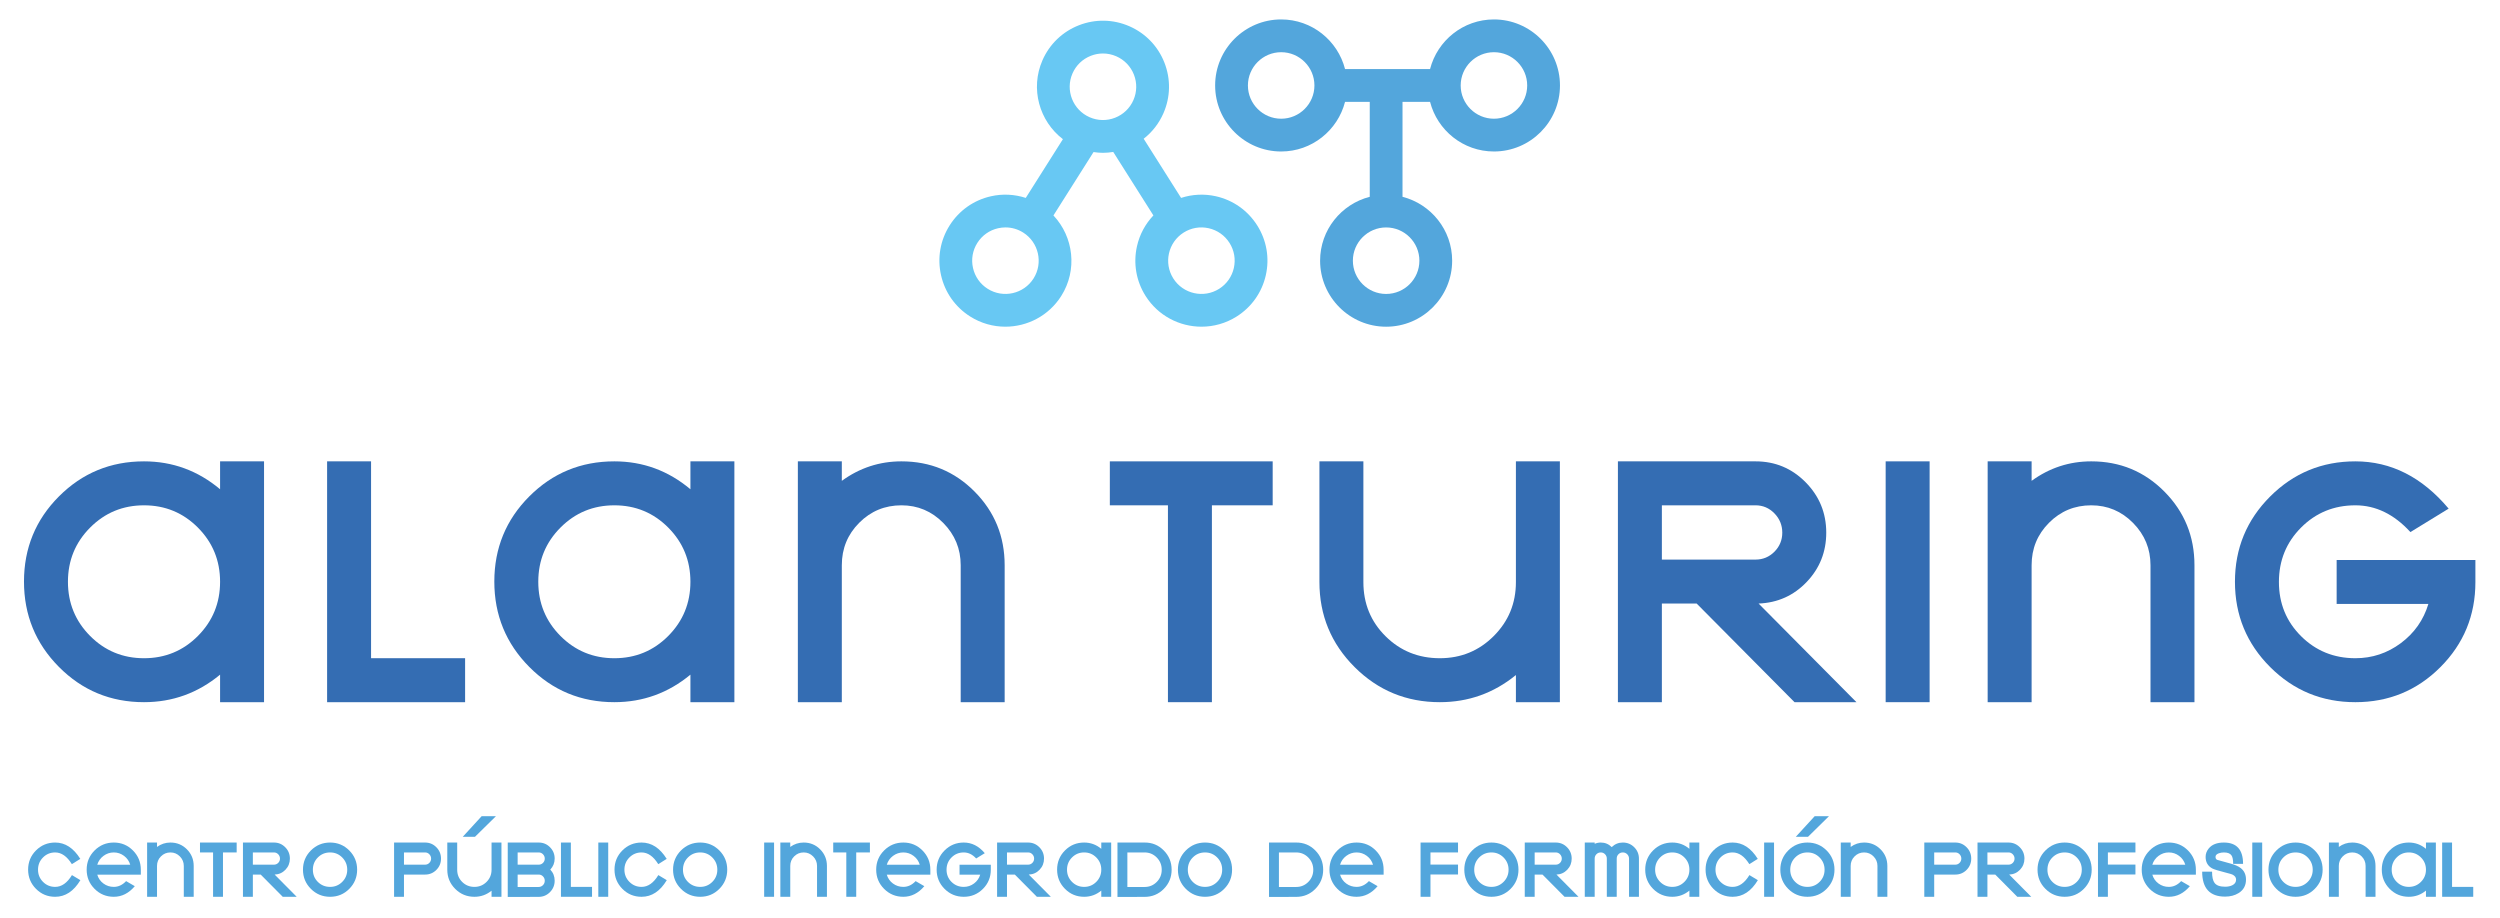 <?xml version="1.0" encoding="UTF-8" standalone="no"?>
<svg
   xmlns:dc="http://purl.org/dc/elements/1.1/"
   xmlns:cc="http://creativecommons.org/ns#"
   xmlns:rdf="http://www.w3.org/1999/02/22-rdf-syntax-ns#"
   xmlns:svg="http://www.w3.org/2000/svg"
   xmlns="http://www.w3.org/2000/svg"
   viewBox="0 0 705.333 259.111"
   height="259.111"
   width="705.333"
   xml:space="preserve"
   id="svg2"
   version="1.1"><defs
     id="defs6"><clipPath
       id="clipPath18"
       clipPathUnits="userSpaceOnUse"><path
         id="path16"
         d="M 0,194.333 H 529 V 0 H 0 Z" /></clipPath></defs><g
     transform="matrix(1.333,0,0,-1.333,0,259.111)"
     id="g10"><g
       id="g12"><g
         clip-path="url(#clipPath18)"
         id="g14"><g
           transform="translate(316.196,169.255)"
           id="g20"><path
             id="path22"
             style="fill:#53a6dc;fill-opacity:1;fill-rule:nonzero;stroke:none"
             d="m 0,0 c -3.881,0 -7.039,3.157 -7.039,7.039 0,3.881 3.158,7.039 7.039,7.039 3.882,0 7.039,-3.158 7.039,-7.039 C 7.039,3.157 3.882,0 0,0 m -45.032,0 c -3.882,0 -7.04,3.157 -7.04,7.039 0,3.881 3.158,7.039 7.04,7.039 3.881,0 7.038,-3.158 7.038,-7.039 C -37.994,3.157 -41.151,0 -45.032,0 m 29.255,-30.048 c 0,-3.882 -3.159,-7.04 -7.039,-7.04 -3.882,0 -7.04,3.158 -7.04,7.04 0,3.881 3.158,7.038 7.04,7.038 3.88,0 7.039,-3.157 7.039,-7.038 M 0,21.014 c -6.506,0 -11.973,-4.477 -13.521,-10.508 h -17.991 c -1.548,6.031 -7.014,10.508 -13.52,10.508 -7.706,0 -13.976,-6.27 -13.976,-13.975 0,-7.706 6.27,-13.975 13.976,-13.975 6.506,0 11.972,4.476 13.52,10.507 h 5.228 v -20.098 c -6.031,-1.549 -10.508,-7.015 -10.508,-13.521 0,-7.706 6.27,-13.975 13.976,-13.975 7.705,0 13.974,6.269 13.974,13.975 0,6.506 -4.476,11.972 -10.507,13.521 V 3.571 h 5.828 C -11.973,-2.46 -6.506,-6.936 0,-6.936 c 7.706,0 13.976,6.269 13.976,13.975 0,7.705 -6.27,13.975 -13.976,13.975" /></g><g
           transform="translate(261.147,137.661)"
           id="g24"><path
             id="path26"
             style="fill:#68c8f3;fill-opacity:1;fill-rule:nonzero;stroke:none"
             d="m 0,0 c -0.413,-1.834 -1.516,-3.398 -3.104,-4.403 -3.281,-2.074 -7.638,-1.093 -9.712,2.187 v 0 c -2.075,3.28 -1.094,7.637 2.187,9.712 1.588,1.004 3.473,1.331 5.308,0.918 C -3.487,8 -1.923,6.898 -0.918,5.309 0.087,3.72 0.413,1.834 0,0 m -30.521,31.907 c -3.558,1.553 -5.187,5.711 -3.633,9.268 0.752,1.723 2.132,3.05 3.882,3.736 0.833,0.327 1.702,0.489 2.57,0.489 0.957,0 1.913,-0.198 2.816,-0.592 1.723,-0.753 3.05,-2.132 3.736,-3.882 0.686,-1.751 0.649,-3.663 -0.103,-5.386 -0.753,-1.724 -2.132,-3.051 -3.883,-3.737 -1.748,-0.685 -3.662,-0.65 -5.385,0.104 m -11.87,-34.123 c -2.076,-3.281 -6.433,-4.261 -9.712,-2.187 -1.589,1.005 -2.692,2.569 -3.105,4.403 -0.413,1.834 -0.087,3.72 0.918,5.309 1.005,1.589 2.569,2.691 4.403,3.105 0.518,0.116 1.041,0.174 1.56,0.174 1.317,0 2.609,-0.372 3.749,-1.092 3.28,-2.075 4.261,-6.432 2.187,-9.712 M 4.943,9.016 c -1.995,3.154 -5.099,5.344 -8.74,6.164 -2.485,0.559 -5.011,0.42 -7.37,-0.348 l -7.918,12.52 c 1.805,1.41 3.245,3.253 4.187,5.411 1.494,3.42 1.567,7.218 0.205,10.694 -1.362,3.475 -3.995,6.212 -7.416,7.707 -3.421,1.494 -7.22,1.565 -10.694,0.205 -3.475,-1.363 -6.213,-3.997 -7.707,-7.417 -2.625,-6.01 -0.661,-12.872 4.331,-16.688 l -7.862,-12.432 c -2.36,0.769 -4.888,0.908 -7.369,0.348 -3.642,-0.82 -6.746,-3.01 -8.741,-6.164 -1.996,-3.155 -2.643,-6.898 -1.823,-10.539 0.82,-3.643 3.009,-6.747 6.163,-8.742 2.313,-1.462 4.894,-2.16 7.448,-2.16 4.636,0 9.176,2.301 11.833,6.501 v 0.001 c 3.478,5.499 2.616,12.511 -1.653,17.044 l 8.486,13.416 c 0.66,-0.096 1.323,-0.162 1.989,-0.162 0.729,0 1.458,0.071 2.182,0.187 l 8.498,-13.437 c -1.705,-1.803 -2.914,-4.025 -3.473,-6.509 -0.82,-3.642 -0.172,-7.384 1.823,-10.539 v -0.001 c 2.656,-4.2 7.196,-6.501 11.833,-6.501 2.553,0 5.135,0.698 7.448,2.16 3.154,1.995 5.343,5.1 6.164,8.742 0.819,3.641 0.171,7.385 -1.824,10.539" /></g><g
           transform="translate(46.581,71.249)"
           id="g28"><path
             id="path30"
             style="fill:#346db3;fill-opacity:1;fill-rule:nonzero;stroke:none"
             d="m 0,0 c 0,4.499 -1.565,8.32 -4.692,11.465 -3.129,3.143 -6.932,4.717 -11.408,4.717 -4.478,0 -8.28,-1.574 -11.408,-4.717 C -30.637,8.32 -32.201,4.499 -32.201,0 c 0,-4.5 1.564,-8.321 4.693,-11.467 3.128,-3.143 6.93,-4.714 11.408,-4.714 4.476,0 8.279,1.571 11.408,4.714 C -1.565,-8.321 0,-4.5 0,0 M 9.304,-25.485 H 0 v 5.825 c -4.692,-3.884 -10.06,-5.825 -16.1,-5.825 -7.067,0 -13.067,2.483 -18.002,7.455 -4.935,4.97 -7.402,10.994 -7.402,18.071 0,7.076 2.467,13.087 7.402,18.029 4.935,4.943 10.935,7.415 18.002,7.415 6.04,0 11.408,-1.969 16.1,-5.906 v 5.906 h 9.304 z" /></g><g
           transform="translate(98.44,45.764)"
           id="g32"><path
             id="path34"
             style="fill:#346db3;fill-opacity:1;fill-rule:nonzero;stroke:none"
             d="m 0,0 h -29.207 v 50.971 h 9.304 V 9.305 H 0 Z" /></g><g
           transform="translate(146.13,71.249)"
           id="g36"><path
             id="path38"
             style="fill:#346db3;fill-opacity:1;fill-rule:nonzero;stroke:none"
             d="m 0,0 c 0,4.499 -1.565,8.32 -4.692,11.465 -3.129,3.143 -6.932,4.717 -11.408,4.717 -4.478,0 -8.281,-1.574 -11.408,-4.717 C -30.637,8.32 -32.201,4.499 -32.201,0 c 0,-4.5 1.564,-8.321 4.693,-11.467 3.127,-3.143 6.93,-4.714 11.408,-4.714 4.476,0 8.279,1.571 11.408,4.714 C -1.565,-8.321 0,-4.5 0,0 M 9.304,-25.485 H 0 v 5.825 c -4.692,-3.884 -10.06,-5.825 -16.1,-5.825 -7.067,0 -13.067,2.483 -18.002,7.455 -4.935,4.97 -7.403,10.994 -7.403,18.071 0,7.076 2.468,13.087 7.403,18.029 4.935,4.943 10.935,7.415 18.002,7.415 6.04,0 11.408,-1.969 16.1,-5.906 v 5.906 h 9.304 z" /></g><g
           transform="translate(212.639,45.764)"
           id="g40"><path
             id="path42"
             style="fill:#346db3;fill-opacity:1;fill-rule:nonzero;stroke:none"
             d="m 0,0 h -9.305 v 28.996 c 0,3.465 -1.227,6.443 -3.681,8.935 -2.455,2.489 -5.408,3.736 -8.859,3.736 -3.507,0 -6.486,-1.233 -8.94,-3.697 -2.455,-2.463 -3.681,-5.454 -3.681,-8.974 V 0 h -9.304 v 50.971 h 9.304 v -4.126 c 3.775,2.75 7.982,4.126 12.621,4.126 6.095,0 11.259,-2.138 15.494,-6.411 C -2.117,40.284 0,35.089 0,28.976 Z" /></g><g
           transform="translate(269.365,87.431)"
           id="g44"><path
             id="path46"
             style="fill:#346db3;fill-opacity:1;fill-rule:nonzero;stroke:none"
             d="m 0,0 h -12.863 v -41.667 h -9.305 V 0 H -34.465 V 9.304 H 0 Z" /></g><g
           transform="translate(330.151,45.764)"
           id="g48"><path
             id="path50"
             style="fill:#346db3;fill-opacity:1;fill-rule:nonzero;stroke:none"
             d="M 0,0 H -9.304 V 5.744 C -13.997,1.913 -19.363,0 -25.403,0 c -7.068,0 -13.081,2.477 -18.043,7.431 -4.963,4.955 -7.444,10.959 -7.444,18.014 v 25.526 h 9.304 V 25.404 c 0,-4.53 1.565,-8.346 4.693,-11.448 3.127,-3.102 6.958,-4.651 11.49,-4.651 4.475,0 8.278,1.563 11.406,4.692 3.128,3.127 4.693,6.93 4.693,11.407 V 50.971 H 0 Z" /></g><g
           transform="translate(377.225,81.645)"
           id="g52"><path
             id="path54"
             style="fill:#346db3;fill-opacity:1;fill-rule:nonzero;stroke:none"
             d="M 0,0 C 0,1.576 -0.553,2.934 -1.658,4.074 -2.765,5.215 -4.1,5.786 -5.663,5.786 H -25.485 V -5.703 h 19.822 c 1.563,0 2.898,0.557 4.005,1.67 C -0.553,-2.92 0,-1.574 0,0 M 15.696,-35.881 H 2.589 l -20.711,20.874 h -7.363 v -20.874 h -9.304 V 15.09 h 4.773 24.353 c 4.152,0 7.686,-1.474 10.599,-4.422 C 7.849,7.721 9.305,4.165 9.305,0 c 0,-4.056 -1.376,-7.531 -4.127,-10.423 -2.75,-2.893 -6.149,-4.422 -10.194,-4.584 z" /></g><path
           id="path56"
           style="fill:#346db3;fill-opacity:1;fill-rule:nonzero;stroke:none"
           d="m 408.409,45.764 h -9.304 v 50.971 h 9.304 z" /><g
           transform="translate(464.464,45.764)"
           id="g58"><path
             id="path60"
             style="fill:#346db3;fill-opacity:1;fill-rule:nonzero;stroke:none"
             d="m 0,0 h -9.305 v 28.996 c 0,3.465 -1.227,6.443 -3.681,8.935 -2.454,2.489 -5.408,3.736 -8.859,3.736 -3.507,0 -6.486,-1.233 -8.939,-3.697 -2.456,-2.463 -3.683,-5.454 -3.683,-8.974 V 0 h -9.304 v 50.971 h 9.304 v -4.126 c 3.776,2.75 7.983,4.126 12.622,4.126 6.095,0 11.258,-2.138 15.493,-6.411 C -2.117,40.284 0,35.089 0,28.976 Z" /></g><g
           transform="translate(523.925,71.182)"
           id="g62"><path
             id="path64"
             style="fill:#346db3;fill-opacity:1;fill-rule:nonzero;stroke:none"
             d="m 0,0 c 0,-7.049 -2.468,-13.047 -7.402,-17.994 -4.936,-4.95 -10.937,-7.424 -18.001,-7.424 -7.068,0 -13.081,2.48 -18.043,7.443 -4.963,4.962 -7.444,10.976 -7.444,18.042 0,7.066 2.481,13.079 7.444,18.042 4.962,4.962 10.975,7.444 18.043,7.444 7.55,0 14.13,-3.336 19.74,-10.006 l -8.091,-4.962 c -3.452,3.774 -7.336,5.664 -11.649,5.664 -4.532,0 -8.363,-1.569 -11.49,-4.706 -3.128,-3.136 -4.693,-6.976 -4.693,-11.516 0,-4.544 1.565,-8.368 4.693,-11.477 3.127,-3.11 6.958,-4.663 11.49,-4.663 3.559,0 6.767,1.064 9.627,3.195 2.858,2.13 4.799,4.895 5.825,8.293 H -29.368 V 4.679 H 0 Z" /></g><g
           transform="translate(17.013,8.091)"
           id="g66"><path
             id="path68"
             style="fill:#53a6dc;fill-opacity:1;fill-rule:nonzero;stroke:none"
             d="m 0,0 c -1.41,-2.345 -3.189,-3.518 -5.34,-3.518 -1.592,0 -2.943,0.56 -4.055,1.68 -1.112,1.12 -1.668,2.477 -1.668,4.07 0,1.595 0.556,2.949 1.668,4.062 1.112,1.113 2.463,1.671 4.055,1.671 2.114,0 3.888,-1.153 5.322,-3.458 L -1.804,3.391 c -1.021,1.651 -2.199,2.478 -3.536,2.478 -1.009,0 -1.865,-0.354 -2.57,-1.062 -0.705,-0.709 -1.057,-1.57 -1.057,-2.583 0,-1.014 0.352,-1.875 1.057,-2.583 0.705,-0.708 1.561,-1.062 2.57,-1.062 1.361,0 2.546,0.832 3.554,2.496 z" /></g><g
           transform="translate(27.565,11.354)"
           id="g70"><path
             id="path72"
             style="fill:#53a6dc;fill-opacity:1;fill-rule:nonzero;stroke:none"
             d="M 0,0 C -0.231,0.771 -0.668,1.397 -1.312,1.881 -1.956,2.364 -2.679,2.606 -3.481,2.606 -4.283,2.606 -5.009,2.364 -5.659,1.881 -6.309,1.397 -6.75,0.771 -6.98,0 Z M 2.242,-2.096 H -6.98 c 0.23,-0.778 0.668,-1.403 1.312,-1.878 0.644,-0.473 1.373,-0.71 2.187,-0.71 0.972,0 1.841,0.407 2.606,1.221 L 0.966,-4.532 C -0.298,-6.03 -1.78,-6.78 -3.481,-6.78 c -1.592,0 -2.946,0.558 -4.064,1.676 -1.118,1.119 -1.677,2.473 -1.677,4.065 0,1.592 0.559,2.946 1.677,4.064 1.118,1.118 2.472,1.677 4.064,1.677 1.592,0 2.943,-0.56 4.055,-1.681 1.112,-1.122 1.668,-2.479 1.668,-4.076 z" /></g><g
           transform="translate(40.997,4.574)"
           id="g74"><path
             id="path76"
             style="fill:#53a6dc;fill-opacity:1;fill-rule:nonzero;stroke:none"
             d="m 0,0 h -2.096 v 6.532 c 0,0.78 -0.277,1.451 -0.829,2.013 -0.554,0.56 -1.219,0.842 -1.996,0.842 -0.79,0 -1.461,-0.279 -2.014,-0.833 C -7.488,7.999 -7.764,7.325 -7.764,6.532 V 0 H -9.86 v 11.482 h 2.096 v -0.929 c 0.85,0.62 1.798,0.929 2.843,0.929 1.373,0 2.536,-0.481 3.49,-1.444 C -0.477,9.075 0,7.904 0,6.527 Z" /></g><g
           transform="translate(50.091,13.96)"
           id="g78"><path
             id="path80"
             style="fill:#53a6dc;fill-opacity:1;fill-rule:nonzero;stroke:none"
             d="M 0,0 H -2.897 V -9.387 H -4.994 V 0 h -2.77 V 2.096 H 0 Z" /></g><g
           transform="translate(59.259,12.657)"
           id="g82"><path
             id="path84"
             style="fill:#53a6dc;fill-opacity:1;fill-rule:nonzero;stroke:none"
             d="m 0,0 c 0,0.355 -0.125,0.661 -0.374,0.918 -0.249,0.257 -0.55,0.386 -0.902,0.386 h -4.465 v -2.588 h 4.465 c 0.352,0 0.653,0.125 0.902,0.376 C -0.125,-0.657 0,-0.354 0,0 M 3.536,-8.083 H 0.583 l -4.666,4.702 H -5.741 V -8.083 H -7.837 V 3.399 h 1.075 5.486 C -0.34,3.399 0.456,3.067 1.111,2.403 1.768,1.739 2.096,0.938 2.096,0 2.096,-0.913 1.786,-1.696 1.166,-2.348 0.546,-3 -0.219,-3.344 -1.13,-3.381 Z" /></g><g
           transform="translate(73.493,10.306)"
           id="g86"><path
             id="path88"
             style="fill:#53a6dc;fill-opacity:1;fill-rule:nonzero;stroke:none"
             d="m 0,0 c 0,1.011 -0.353,1.872 -1.057,2.585 -0.705,0.713 -1.562,1.069 -2.57,1.069 -1.02,0 -1.883,-0.353 -2.588,-1.06 C -6.92,1.888 -7.272,1.022 -7.272,0 c 0,-1.023 0.352,-1.886 1.057,-2.586 0.705,-0.7 1.568,-1.05 2.588,-1.05 1.008,0 1.865,0.353 2.57,1.06 C -0.353,-1.87 0,-1.011 0,0 m 2.096,0.009 c 0,-1.592 -0.556,-2.947 -1.668,-4.065 -1.112,-1.118 -2.463,-1.676 -4.055,-1.676 -1.592,0 -2.946,0.558 -4.064,1.676 -1.118,1.118 -1.677,2.473 -1.677,4.065 0,1.592 0.559,2.946 1.677,4.064 1.118,1.117 2.472,1.677 4.064,1.677 1.592,0 2.943,-0.56 4.055,-1.677 C 1.54,2.955 2.096,1.601 2.096,0.009" /></g><g
           transform="translate(91.244,12.657)"
           id="g90"><path
             id="path92"
             style="fill:#53a6dc;fill-opacity:1;fill-rule:nonzero;stroke:none"
             d="m 0,0 c 0,0.355 -0.125,0.661 -0.374,0.918 -0.249,0.257 -0.55,0.386 -0.902,0.386 h -4.465 v -2.588 h 4.465 c 0.352,0 0.653,0.125 0.902,0.376 C -0.125,-0.657 0,-0.354 0,0 M 2.096,0 C 2.096,-0.937 1.768,-1.736 1.111,-2.394 0.456,-3.052 -0.34,-3.381 -1.276,-3.381 H -5.741 V -8.083 H -7.837 V 3.399 h 1.075 5.486 C -0.34,3.399 0.456,3.067 1.111,2.403 1.768,1.739 2.096,0.938 2.096,0" /></g><g
           transform="translate(104.967,21.633)"
           id="g94"><path
             id="path96"
             style="fill:#53a6dc;fill-opacity:1;fill-rule:nonzero;stroke:none"
             d="M 0,0 -4.429,-4.356 H -7.017 L -3.025,0 Z m 1.167,-17.06 h -2.096 v 1.294 c -1.057,-0.862 -2.266,-1.294 -3.627,-1.294 -1.592,0 -2.946,0.559 -4.064,1.674 -1.118,1.116 -1.677,2.469 -1.677,4.059 v 5.75 h 2.096 v -5.76 c 0,-1.02 0.352,-1.88 1.057,-2.578 0.705,-0.699 1.567,-1.048 2.588,-1.048 1.008,0 1.865,0.352 2.57,1.057 0.704,0.704 1.057,1.561 1.057,2.569 v 5.76 h 2.096 z" /></g><g
           transform="translate(115.301,7.973)"
           id="g98"><path
             id="path100"
             style="fill:#53a6dc;fill-opacity:1;fill-rule:nonzero;stroke:none"
             d="m 0,0 c 0,0.354 -0.125,0.66 -0.374,0.918 -0.249,0.257 -0.55,0.385 -0.902,0.385 h -4.465 v -2.624 h 4.429 c 0.364,0 0.674,0.128 0.929,0.384 C -0.128,-0.68 0,-0.367 0,0 m 0,4.684 c 0,0.355 -0.125,0.661 -0.374,0.918 -0.249,0.256 -0.55,0.385 -0.902,0.385 H -5.741 V 3.399 h 4.465 c 0.352,0 0.653,0.125 0.902,0.376 C -0.125,4.026 0,4.329 0,4.684 M 2.096,0.015 c 0,-0.95 -0.331,-1.759 -0.993,-2.428 -0.663,-0.67 -1.468,-1.004 -2.415,-1.004 L -7.837,-3.436 V 8.083 h 1.075 5.486 c 0.936,0 1.732,-0.332 2.387,-0.995 0.657,-0.663 0.985,-1.464 0.985,-2.401 0,-0.9 -0.31,-1.679 -0.93,-2.336 0.62,-0.645 0.93,-1.424 0.93,-2.336" /></g><g
           transform="translate(125.306,4.574)"
           id="g102"><path
             id="path104"
             style="fill:#53a6dc;fill-opacity:1;fill-rule:nonzero;stroke:none"
             d="m 0,0 h -6.579 v 11.482 h 2.096 V 2.097 l 4.483,0 z" /></g><path
           id="path106"
           style="fill:#53a6dc;fill-opacity:1;fill-rule:nonzero;stroke:none"
           d="m 128.732,4.574 h -2.096 v 11.482 h 2.096 z" /><g
           transform="translate(141.125,8.091)"
           id="g108"><path
             id="path110"
             style="fill:#53a6dc;fill-opacity:1;fill-rule:nonzero;stroke:none"
             d="m 0,0 c -1.41,-2.345 -3.189,-3.518 -5.34,-3.518 -1.592,0 -2.943,0.56 -4.055,1.68 -1.112,1.12 -1.668,2.477 -1.668,4.07 0,1.595 0.556,2.949 1.668,4.062 1.112,1.113 2.463,1.671 4.055,1.671 2.114,0 3.888,-1.153 5.322,-3.458 L -1.804,3.391 c -1.021,1.651 -2.199,2.478 -3.536,2.478 -1.009,0 -1.865,-0.354 -2.57,-1.062 -0.705,-0.709 -1.057,-1.57 -1.057,-2.583 0,-1.014 0.352,-1.875 1.057,-2.583 0.705,-0.708 1.561,-1.062 2.57,-1.062 1.361,0 2.546,0.832 3.554,2.496 z" /></g><g
           transform="translate(151.824,10.306)"
           id="g112"><path
             id="path114"
             style="fill:#53a6dc;fill-opacity:1;fill-rule:nonzero;stroke:none"
             d="m 0,0 c 0,1.011 -0.353,1.872 -1.057,2.585 -0.705,0.713 -1.562,1.069 -2.57,1.069 -1.02,0 -1.883,-0.353 -2.588,-1.06 C -6.92,1.888 -7.272,1.022 -7.272,0 c 0,-1.023 0.352,-1.886 1.057,-2.586 0.705,-0.7 1.568,-1.05 2.588,-1.05 1.008,0 1.865,0.353 2.57,1.06 C -0.353,-1.87 0,-1.011 0,0 m 2.096,0.009 c 0,-1.592 -0.556,-2.947 -1.668,-4.065 -1.112,-1.118 -2.463,-1.676 -4.055,-1.676 -1.592,0 -2.946,0.558 -4.064,1.676 -1.118,1.118 -1.677,2.473 -1.677,4.065 0,1.592 0.559,2.946 1.677,4.064 1.118,1.117 2.472,1.677 4.064,1.677 1.592,0 2.943,-0.56 4.055,-1.677 C 1.54,2.955 2.096,1.601 2.096,0.009" /></g><path
           id="path116"
           style="fill:#53a6dc;fill-opacity:1;fill-rule:nonzero;stroke:none"
           d="m 163.833,4.574 h -2.096 v 11.482 h 2.096 z" /><g
           transform="translate(175.024,4.574)"
           id="g118"><path
             id="path120"
             style="fill:#53a6dc;fill-opacity:1;fill-rule:nonzero;stroke:none"
             d="m 0,0 h -2.096 v 6.532 c 0,0.78 -0.277,1.451 -0.829,2.013 -0.554,0.56 -1.219,0.842 -1.996,0.842 -0.79,0 -1.461,-0.279 -2.014,-0.833 C -7.488,7.999 -7.764,7.325 -7.764,6.532 V 0 H -9.86 v 11.482 h 2.096 v -0.929 c 0.85,0.62 1.798,0.929 2.843,0.929 1.373,0 2.536,-0.481 3.49,-1.444 C -0.477,9.075 0,7.904 0,6.527 Z" /></g><g
           transform="translate(184.118,13.96)"
           id="g122"><path
             id="path124"
             style="fill:#53a6dc;fill-opacity:1;fill-rule:nonzero;stroke:none"
             d="M 0,0 H -2.897 V -9.387 H -4.994 V 0 h -2.77 V 2.096 H 0 Z" /></g><g
           transform="translate(194.67,11.354)"
           id="g126"><path
             id="path128"
             style="fill:#53a6dc;fill-opacity:1;fill-rule:nonzero;stroke:none"
             d="M 0,0 C -0.231,0.771 -0.668,1.397 -1.312,1.881 -1.956,2.364 -2.679,2.606 -3.481,2.606 -4.283,2.606 -5.009,2.364 -5.659,1.881 -6.309,1.397 -6.75,0.771 -6.98,0 Z M 2.242,-2.096 H -6.98 c 0.23,-0.778 0.668,-1.403 1.312,-1.878 0.644,-0.473 1.373,-0.71 2.187,-0.71 0.972,0 1.841,0.407 2.606,1.221 L 0.966,-4.532 C -0.298,-6.03 -1.78,-6.78 -3.481,-6.78 c -1.592,0 -2.946,0.558 -4.064,1.676 -1.118,1.119 -1.677,2.473 -1.677,4.065 0,1.592 0.559,2.946 1.677,4.064 1.118,1.118 2.472,1.677 4.064,1.677 1.592,0 2.943,-0.56 4.055,-1.681 1.112,-1.122 1.668,-2.479 1.668,-4.076 z" /></g><g
           transform="translate(209.706,10.299)"
           id="g130"><path
             id="path132"
             style="fill:#53a6dc;fill-opacity:1;fill-rule:nonzero;stroke:none"
             d="m 0,0 c 0,-1.587 -0.556,-2.938 -1.667,-4.053 -1.112,-1.115 -2.464,-1.673 -4.056,-1.673 -1.591,0 -2.946,0.559 -4.064,1.677 -1.118,1.118 -1.676,2.473 -1.676,4.065 0,1.591 0.558,2.946 1.676,4.064 1.118,1.117 2.473,1.677 4.064,1.677 1.702,0 3.183,-0.752 4.448,-2.254 L -3.098,2.385 c -0.778,0.85 -1.652,1.276 -2.625,1.276 -1.02,0 -1.883,-0.353 -2.588,-1.06 -0.705,-0.706 -1.057,-1.572 -1.057,-2.594 0,-1.024 0.352,-1.886 1.057,-2.586 0.705,-0.7 1.568,-1.05 2.588,-1.05 0.802,0 1.525,0.239 2.169,0.72 0.644,0.479 1.081,1.102 1.312,1.868 h -4.374 v 2.096 l 6.616,0 z" /></g><g
           transform="translate(218.874,12.657)"
           id="g134"><path
             id="path136"
             style="fill:#53a6dc;fill-opacity:1;fill-rule:nonzero;stroke:none"
             d="m 0,0 c 0,0.355 -0.125,0.661 -0.374,0.918 -0.249,0.257 -0.55,0.386 -0.902,0.386 h -4.465 v -2.588 h 4.465 c 0.352,0 0.653,0.125 0.902,0.376 C -0.125,-0.657 0,-0.354 0,0 M 3.536,-8.083 H 0.583 l -4.666,4.702 H -5.741 V -8.083 H -7.837 V 3.399 h 1.075 5.486 C -0.34,3.399 0.456,3.067 1.111,2.403 1.768,1.739 2.096,0.938 2.096,0 2.096,-0.913 1.786,-1.696 1.166,-2.348 0.546,-3 -0.219,-3.344 -1.13,-3.381 Z" /></g><g
           transform="translate(233.089,10.315)"
           id="g138"><path
             id="path140"
             style="fill:#53a6dc;fill-opacity:1;fill-rule:nonzero;stroke:none"
             d="m 0,0 c 0,1.014 -0.353,1.874 -1.057,2.583 -0.705,0.708 -1.562,1.063 -2.57,1.063 -1.009,0 -1.865,-0.355 -2.57,-1.063 C -6.902,1.874 -7.254,1.014 -7.254,0 c 0,-1.014 0.352,-1.875 1.057,-2.583 0.705,-0.708 1.561,-1.062 2.57,-1.062 1.008,0 1.865,0.354 2.57,1.062 C -0.353,-1.875 0,-1.014 0,0 M 2.096,-5.741 H 0 v 1.312 c -1.057,-0.875 -2.267,-1.312 -3.627,-1.312 -1.592,0 -2.943,0.559 -4.055,1.679 -1.112,1.121 -1.668,2.477 -1.668,4.071 0,1.595 0.556,2.948 1.668,4.061 1.112,1.114 2.463,1.671 4.055,1.671 1.36,0 2.57,-0.443 3.627,-1.331 v 1.331 h 2.096 z" /></g><g
           transform="translate(245.883,10.296)"
           id="g142"><path
             id="path144"
             style="fill:#53a6dc;fill-opacity:1;fill-rule:nonzero;stroke:none"
             d="m 0,0 c 0,1.014 -0.353,1.878 -1.057,2.592 -0.705,0.715 -1.562,1.072 -2.57,1.072 h -3.645 v -7.309 h 3.645 c 1.008,0 1.865,0.354 2.57,1.063 C -0.353,-1.874 0,-1.014 0,0 M 2.096,0.01 C 2.096,-1.585 1.54,-2.941 0.428,-4.062 -0.684,-5.181 -2.035,-5.74 -3.627,-5.74 L -9.368,-5.759 V 5.76 h 1.076 4.665 C -2.035,5.771 -0.684,5.215 0.428,4.089 1.54,2.964 2.096,1.604 2.096,0.01" /></g><g
           transform="translate(258.677,10.306)"
           id="g146"><path
             id="path148"
             style="fill:#53a6dc;fill-opacity:1;fill-rule:nonzero;stroke:none"
             d="m 0,0 c 0,1.011 -0.353,1.872 -1.057,2.585 -0.705,0.713 -1.562,1.069 -2.57,1.069 -1.02,0 -1.883,-0.353 -2.588,-1.06 C -6.92,1.888 -7.272,1.022 -7.272,0 c 0,-1.023 0.352,-1.886 1.057,-2.586 0.705,-0.7 1.568,-1.05 2.588,-1.05 1.008,0 1.865,0.353 2.57,1.06 C -0.353,-1.87 0,-1.011 0,0 m 2.096,0.009 c 0,-1.592 -0.556,-2.947 -1.668,-4.065 -1.112,-1.118 -2.463,-1.676 -4.055,-1.676 -1.592,0 -2.946,0.558 -4.064,1.676 -1.118,1.118 -1.677,2.473 -1.677,4.065 0,1.592 0.559,2.946 1.677,4.064 1.118,1.117 2.472,1.677 4.064,1.677 1.592,0 2.943,-0.56 4.055,-1.677 C 1.54,2.955 2.096,1.601 2.096,0.009" /></g><g
           transform="translate(277.958,10.296)"
           id="g150"><path
             id="path152"
             style="fill:#53a6dc;fill-opacity:1;fill-rule:nonzero;stroke:none"
             d="m 0,0 c 0,1.014 -0.353,1.878 -1.057,2.592 -0.705,0.715 -1.561,1.072 -2.569,1.072 h -3.645 v -7.309 h 3.645 c 1.008,0 1.864,0.354 2.569,1.063 C -0.353,-1.874 0,-1.014 0,0 M 2.097,0.01 C 2.097,-1.585 1.54,-2.941 0.429,-4.062 -0.683,-5.181 -2.035,-5.74 -3.626,-5.74 L -9.367,-5.759 V 5.76 h 1.075 4.666 C -2.035,5.771 -0.683,5.215 0.429,4.089 1.54,2.964 2.097,1.604 2.097,0.01" /></g><g
           transform="translate(290.606,11.354)"
           id="g154"><path
             id="path156"
             style="fill:#53a6dc;fill-opacity:1;fill-rule:nonzero;stroke:none"
             d="M 0,0 C -0.23,0.771 -0.668,1.397 -1.312,1.881 -1.956,2.364 -2.679,2.606 -3.48,2.606 -4.283,2.606 -5.009,2.364 -5.659,1.881 -6.309,1.397 -6.749,0.771 -6.98,0 Z M 2.242,-2.096 H -6.98 c 0.231,-0.778 0.668,-1.403 1.312,-1.878 0.644,-0.473 1.373,-0.71 2.188,-0.71 0.971,0 1.839,0.407 2.605,1.221 L 0.966,-4.532 C -0.298,-6.03 -1.78,-6.78 -3.48,-6.78 c -1.593,0 -2.948,0.558 -4.065,1.676 -1.118,1.119 -1.677,2.473 -1.677,4.065 0,1.592 0.559,2.946 1.677,4.064 1.117,1.118 2.472,1.677 4.065,1.677 1.59,0 2.943,-0.56 4.054,-1.681 1.112,-1.122 1.668,-2.479 1.668,-4.076 z" /></g><g
           transform="translate(308.595,9.294)"
           id="g158"><path
             id="path160"
             style="fill:#53a6dc;fill-opacity:1;fill-rule:nonzero;stroke:none"
             d="M 0,0 H -5.832 V -4.721 H -7.928 V 6.762 H -6.853 0 V 4.666 h -5.832 v -2.57 l 5.832,0 z" /></g><g
           transform="translate(319.292,10.306)"
           id="g162"><path
             id="path164"
             style="fill:#53a6dc;fill-opacity:1;fill-rule:nonzero;stroke:none"
             d="M 0,0 C 0,1.011 -0.353,1.872 -1.057,2.585 -1.762,3.298 -2.618,3.654 -3.626,3.654 -4.647,3.654 -5.51,3.301 -6.215,2.594 -6.919,1.888 -7.271,1.022 -7.271,0 c 0,-1.023 0.352,-1.886 1.056,-2.586 0.705,-0.7 1.568,-1.05 2.589,-1.05 1.008,0 1.864,0.353 2.569,1.06 C -0.353,-1.87 0,-1.011 0,0 m 2.097,0.009 c 0,-1.592 -0.557,-2.947 -1.668,-4.065 -1.112,-1.118 -2.464,-1.676 -4.055,-1.676 -1.593,0 -2.947,0.558 -4.064,1.676 -1.119,1.118 -1.677,2.473 -1.677,4.065 0,1.592 0.558,2.946 1.677,4.064 1.117,1.117 2.471,1.677 4.064,1.677 1.591,0 2.943,-0.56 4.055,-1.677 C 1.54,2.955 2.097,1.601 2.097,0.009" /></g><g
           transform="translate(330.556,12.657)"
           id="g166"><path
             id="path168"
             style="fill:#53a6dc;fill-opacity:1;fill-rule:nonzero;stroke:none"
             d="m 0,0 c 0,0.355 -0.125,0.661 -0.374,0.918 -0.249,0.257 -0.55,0.386 -0.902,0.386 h -4.465 v -2.588 h 4.465 c 0.352,0 0.653,0.125 0.902,0.376 C -0.125,-0.657 0,-0.354 0,0 M 3.535,-8.083 H 0.583 l -4.666,4.702 H -5.741 V -8.083 H -7.837 V 3.399 h 1.075 5.486 c 0.935,0 1.731,-0.332 2.387,-0.996 C 1.768,1.739 2.096,0.938 2.096,0 2.096,-0.913 1.786,-1.696 1.166,-2.348 0.547,-3 -0.219,-3.344 -1.13,-3.381 Z" /></g><g
           transform="translate(346.886,4.574)"
           id="g170"><path
             id="path172"
             style="fill:#53a6dc;fill-opacity:1;fill-rule:nonzero;stroke:none"
             d="m 0,0 h -2.097 v 8.069 c 0,0.366 -0.127,0.677 -0.382,0.933 -0.255,0.256 -0.565,0.385 -0.929,0.385 -0.365,0 -0.672,-0.125 -0.921,-0.375 C -4.578,8.762 -4.702,8.453 -4.702,8.087 V 0 h -2.097 v 8.087 c 0,0.354 -0.124,0.659 -0.373,0.915 -0.249,0.256 -0.55,0.385 -0.902,0.385 -0.364,0 -0.672,-0.125 -0.92,-0.375 -0.25,-0.25 -0.374,-0.559 -0.374,-0.925 V 0 h -2.096 v 11.482 h 2.096 v -0.273 c 0.413,0.183 0.845,0.273 1.294,0.273 0.899,0 1.671,-0.322 2.314,-0.965 0.656,0.643 1.441,0.965 2.352,0.965 0.947,0 1.752,-0.332 2.415,-0.996 C -0.331,9.821 0,9.014 0,8.063 Z" /></g><g
           transform="translate(357.565,10.315)"
           id="g174"><path
             id="path176"
             style="fill:#53a6dc;fill-opacity:1;fill-rule:nonzero;stroke:none"
             d="m 0,0 c 0,1.014 -0.353,1.874 -1.058,2.583 -0.704,0.708 -1.561,1.063 -2.569,1.063 -1.009,0 -1.865,-0.355 -2.57,-1.063 C -6.901,1.874 -7.254,1.014 -7.254,0 c 0,-1.014 0.353,-1.875 1.057,-2.583 0.705,-0.708 1.561,-1.062 2.57,-1.062 1.008,0 1.865,0.354 2.569,1.062 C -0.353,-1.875 0,-1.014 0,0 M 2.096,-5.741 H 0 v 1.312 c -1.058,-0.875 -2.267,-1.312 -3.627,-1.312 -1.592,0 -2.943,0.559 -4.056,1.679 -1.111,1.121 -1.667,2.477 -1.667,4.071 0,1.595 0.556,2.948 1.667,4.061 1.113,1.114 2.464,1.671 4.056,1.671 1.36,0 2.569,-0.443 3.627,-1.331 v 1.331 h 2.096 z" /></g><g
           transform="translate(372.054,8.091)"
           id="g178"><path
             id="path180"
             style="fill:#53a6dc;fill-opacity:1;fill-rule:nonzero;stroke:none"
             d="m 0,0 c -1.409,-2.345 -3.189,-3.518 -5.34,-3.518 -1.592,0 -2.943,0.56 -4.056,1.68 -1.111,1.12 -1.667,2.477 -1.667,4.07 0,1.595 0.556,2.949 1.667,4.062 1.113,1.113 2.464,1.671 4.056,1.671 2.114,0 3.888,-1.153 5.321,-3.458 L -1.805,3.391 c -1.02,1.651 -2.199,2.478 -3.535,2.478 -1.009,0 -1.865,-0.354 -2.57,-1.062 -0.704,-0.709 -1.057,-1.57 -1.057,-2.583 0,-1.014 0.353,-1.875 1.057,-2.583 0.705,-0.708 1.561,-1.062 2.57,-1.062 1.361,0 2.545,0.832 3.554,2.496 z" /></g><path
           id="path182"
           style="fill:#53a6dc;fill-opacity:1;fill-rule:nonzero;stroke:none"
           d="m 375.48,4.574 h -2.096 v 11.482 h 2.096 z" /><g
           transform="translate(387.107,21.633)"
           id="g184"><path
             id="path186"
             style="fill:#53a6dc;fill-opacity:1;fill-rule:nonzero;stroke:none"
             d="M 0,0 -4.429,-4.356 H -7.017 L -3.025,0 Z m -0.93,-11.327 c 0,1.011 -0.352,1.872 -1.056,2.585 -0.705,0.713 -1.562,1.069 -2.57,1.069 -1.021,0 -1.883,-0.353 -2.589,-1.06 -0.704,-0.706 -1.056,-1.572 -1.056,-2.594 0,-1.024 0.352,-1.886 1.056,-2.586 0.706,-0.7 1.568,-1.05 2.589,-1.05 1.008,0 1.865,0.353 2.57,1.06 0.704,0.706 1.056,1.565 1.056,2.576 m 2.097,0.009 c 0,-1.592 -0.557,-2.947 -1.668,-4.065 -1.111,-1.118 -2.464,-1.677 -4.055,-1.677 -1.592,0 -2.947,0.559 -4.064,1.677 -1.118,1.118 -1.677,2.473 -1.677,4.065 0,1.591 0.559,2.946 1.677,4.064 1.117,1.117 2.472,1.677 4.064,1.677 1.591,0 2.944,-0.56 4.055,-1.677 1.111,-1.118 1.668,-2.473 1.668,-4.064" /></g><g
           transform="translate(399.464,4.574)"
           id="g188"><path
             id="path190"
             style="fill:#53a6dc;fill-opacity:1;fill-rule:nonzero;stroke:none"
             d="m 0,0 h -2.096 v 6.532 c 0,0.78 -0.276,1.451 -0.829,2.013 -0.553,0.56 -1.219,0.842 -1.996,0.842 -0.79,0 -1.461,-0.279 -2.014,-0.833 C -7.487,7.999 -7.764,7.325 -7.764,6.532 V 0 h -2.095 v 11.482 h 2.095 v -0.929 c 0.851,0.62 1.798,0.929 2.843,0.929 1.373,0 2.536,-0.481 3.49,-1.444 C -0.477,9.075 0,7.904 0,6.527 Z" /></g><g
           transform="translate(415.12,12.657)"
           id="g192"><path
             id="path194"
             style="fill:#53a6dc;fill-opacity:1;fill-rule:nonzero;stroke:none"
             d="m 0,0 c 0,0.355 -0.125,0.661 -0.374,0.918 -0.249,0.257 -0.55,0.386 -0.902,0.386 h -4.465 v -2.588 h 4.465 c 0.352,0 0.653,0.125 0.902,0.376 C -0.125,-0.657 0,-0.354 0,0 m 2.096,0 c 0,-0.937 -0.328,-1.736 -0.985,-2.394 -0.656,-0.658 -1.452,-0.987 -2.387,-0.987 H -5.741 V -8.083 H -7.837 V 3.399 h 1.075 5.486 c 0.935,0 1.731,-0.332 2.387,-0.996 C 1.768,1.739 2.096,0.938 2.096,0" /></g><g
           transform="translate(426.383,12.657)"
           id="g196"><path
             id="path198"
             style="fill:#53a6dc;fill-opacity:1;fill-rule:nonzero;stroke:none"
             d="m 0,0 c 0,0.355 -0.125,0.661 -0.374,0.918 -0.249,0.257 -0.55,0.386 -0.902,0.386 h -4.465 v -2.588 h 4.465 c 0.352,0 0.653,0.125 0.902,0.376 C -0.125,-0.657 0,-0.354 0,0 M 3.535,-8.083 H 0.583 l -4.666,4.702 H -5.741 V -8.083 H -7.837 V 3.399 h 1.075 5.486 c 0.935,0 1.731,-0.332 2.387,-0.996 C 1.768,1.739 2.096,0.938 2.096,0 2.096,-0.913 1.786,-1.696 1.166,-2.348 0.547,-3 -0.219,-3.344 -1.13,-3.381 Z" /></g><g
           transform="translate(440.616,10.306)"
           id="g200"><path
             id="path202"
             style="fill:#53a6dc;fill-opacity:1;fill-rule:nonzero;stroke:none"
             d="M 0,0 C 0,1.011 -0.353,1.872 -1.057,2.585 -1.762,3.298 -2.618,3.654 -3.626,3.654 -4.647,3.654 -5.51,3.301 -6.215,2.594 -6.919,1.888 -7.271,1.022 -7.271,0 c 0,-1.023 0.352,-1.886 1.056,-2.586 0.705,-0.7 1.568,-1.05 2.589,-1.05 1.008,0 1.864,0.353 2.569,1.06 C -0.353,-1.87 0,-1.011 0,0 m 2.097,0.009 c 0,-1.592 -0.557,-2.947 -1.668,-4.065 -1.112,-1.118 -2.464,-1.676 -4.055,-1.676 -1.593,0 -2.947,0.558 -4.064,1.676 -1.119,1.118 -1.677,2.473 -1.677,4.065 0,1.592 0.558,2.946 1.677,4.064 1.117,1.117 2.471,1.677 4.064,1.677 1.591,0 2.943,-0.56 4.055,-1.677 C 1.54,2.955 2.097,1.601 2.097,0.009" /></g><g
           transform="translate(451.971,9.294)"
           id="g204"><path
             id="path206"
             style="fill:#53a6dc;fill-opacity:1;fill-rule:nonzero;stroke:none"
             d="M 0,0 H -5.832 V -4.721 H -7.928 V 6.762 H -6.853 0 V 4.666 h -5.832 v -2.57 l 5.832,0 z" /></g><g
           transform="translate(462.522,11.354)"
           id="g208"><path
             id="path210"
             style="fill:#53a6dc;fill-opacity:1;fill-rule:nonzero;stroke:none"
             d="M 0,0 C -0.23,0.771 -0.668,1.397 -1.312,1.881 -1.956,2.364 -2.679,2.606 -3.48,2.606 -4.283,2.606 -5.009,2.364 -5.659,1.881 -6.309,1.397 -6.749,0.771 -6.98,0 Z M 2.242,-2.096 H -6.98 c 0.231,-0.778 0.668,-1.403 1.312,-1.878 0.644,-0.473 1.373,-0.71 2.188,-0.71 0.971,0 1.839,0.407 2.605,1.221 L 0.966,-4.532 C -0.298,-6.03 -1.78,-6.78 -3.48,-6.78 c -1.593,0 -2.948,0.558 -4.065,1.676 -1.118,1.119 -1.677,2.473 -1.677,4.065 0,1.592 0.559,2.946 1.677,4.064 1.117,1.118 2.472,1.677 4.065,1.677 1.59,0 2.943,-0.56 4.054,-1.681 1.112,-1.122 1.668,-2.479 1.668,-4.076 z" /></g><g
           transform="translate(475.371,8.226)"
           id="g212"><path
             id="path214"
             style="fill:#53a6dc;fill-opacity:1;fill-rule:nonzero;stroke:none"
             d="m 0,0 c 0,-1.266 -0.522,-2.222 -1.567,-2.867 -0.802,-0.499 -1.756,-0.748 -2.862,-0.748 -3.232,0 -4.847,1.761 -4.847,5.285 h 2.095 c 0,-1.13 0.176,-1.926 0.529,-2.388 0.401,-0.535 1.142,-0.802 2.223,-0.802 0.608,0 1.118,0.104 1.532,0.311 0.534,0.256 0.801,0.657 0.801,1.205 0,0.462 -0.273,0.821 -0.82,1.077 -0.134,0.061 -0.602,0.195 -1.403,0.403 -1.532,0.389 -2.473,0.681 -2.826,0.876 -0.935,0.511 -1.403,1.327 -1.403,2.447 0,0.645 0.219,1.235 0.656,1.771 0.681,0.84 1.75,1.26 3.208,1.26 2.709,0 4.065,-1.507 4.065,-4.519 h -2.097 c 0,0.849 -0.115,1.445 -0.346,1.785 -0.28,0.425 -0.82,0.638 -1.622,0.638 -0.389,0 -0.747,-0.061 -1.075,-0.182 -0.462,-0.171 -0.692,-0.42 -0.692,-0.749 0,-0.329 0.121,-0.542 0.364,-0.64 C -5.93,4.103 -5.073,3.865 -3.518,3.451 -2.399,3.159 -1.592,2.812 -1.094,2.41 -0.364,1.826 0,1.022 0,0" /></g><path
           id="path216"
           style="fill:#53a6dc;fill-opacity:1;fill-rule:nonzero;stroke:none"
           d="m 478.798,4.574 h -2.096 v 11.482 h 2.096 z" /><g
           transform="translate(489.495,10.306)"
           id="g218"><path
             id="path220"
             style="fill:#53a6dc;fill-opacity:1;fill-rule:nonzero;stroke:none"
             d="M 0,0 C 0,1.011 -0.353,1.872 -1.057,2.585 -1.762,3.298 -2.618,3.654 -3.626,3.654 -4.647,3.654 -5.51,3.301 -6.215,2.594 -6.919,1.888 -7.271,1.022 -7.271,0 c 0,-1.023 0.352,-1.886 1.056,-2.586 0.705,-0.7 1.568,-1.05 2.589,-1.05 1.008,0 1.864,0.353 2.569,1.06 C -0.353,-1.87 0,-1.011 0,0 m 2.097,0.009 c 0,-1.592 -0.557,-2.947 -1.668,-4.065 -1.112,-1.118 -2.464,-1.676 -4.055,-1.676 -1.593,0 -2.947,0.558 -4.064,1.676 -1.119,1.118 -1.677,2.473 -1.677,4.065 0,1.592 0.558,2.946 1.677,4.064 1.117,1.117 2.471,1.677 4.064,1.677 1.591,0 2.943,-0.56 4.055,-1.677 C 1.54,2.955 2.097,1.601 2.097,0.009" /></g><g
           transform="translate(502.781,4.574)"
           id="g222"><path
             id="path224"
             style="fill:#53a6dc;fill-opacity:1;fill-rule:nonzero;stroke:none"
             d="m 0,0 h -2.096 v 6.532 c 0,0.78 -0.276,1.451 -0.829,2.013 -0.553,0.56 -1.219,0.842 -1.996,0.842 -0.79,0 -1.461,-0.279 -2.014,-0.833 C -7.487,7.999 -7.764,7.325 -7.764,6.532 V 0 h -2.095 v 11.482 h 2.095 v -0.929 c 0.851,0.62 1.798,0.929 2.843,0.929 1.373,0 2.536,-0.481 3.49,-1.444 C -0.477,9.075 0,7.904 0,6.527 Z" /></g><g
           transform="translate(513.462,10.315)"
           id="g226"><path
             id="path228"
             style="fill:#53a6dc;fill-opacity:1;fill-rule:nonzero;stroke:none"
             d="m 0,0 c 0,1.014 -0.353,1.874 -1.058,2.583 -0.704,0.708 -1.561,1.063 -2.569,1.063 -1.009,0 -1.865,-0.355 -2.57,-1.063 C -6.901,1.874 -7.254,1.014 -7.254,0 c 0,-1.014 0.353,-1.875 1.057,-2.583 0.705,-0.708 1.561,-1.062 2.57,-1.062 1.008,0 1.865,0.354 2.569,1.062 C -0.353,-1.875 0,-1.014 0,0 M 2.096,-5.741 H 0 v 1.312 c -1.058,-0.875 -2.267,-1.312 -3.627,-1.312 -1.592,0 -2.943,0.559 -4.056,1.679 -1.111,1.121 -1.667,2.477 -1.667,4.071 0,1.595 0.556,2.948 1.667,4.061 1.113,1.114 2.464,1.671 4.056,1.671 1.36,0 2.569,-0.443 3.627,-1.331 v 1.331 h 2.096 z" /></g><g
           transform="translate(523.468,4.574)"
           id="g230"><path
             id="path232"
             style="fill:#53a6dc;fill-opacity:1;fill-rule:nonzero;stroke:none"
             d="m 0,0 h -6.579 v 11.482 h 2.096 V 2.097 l 4.483,0 z" /></g></g></g></g></svg>